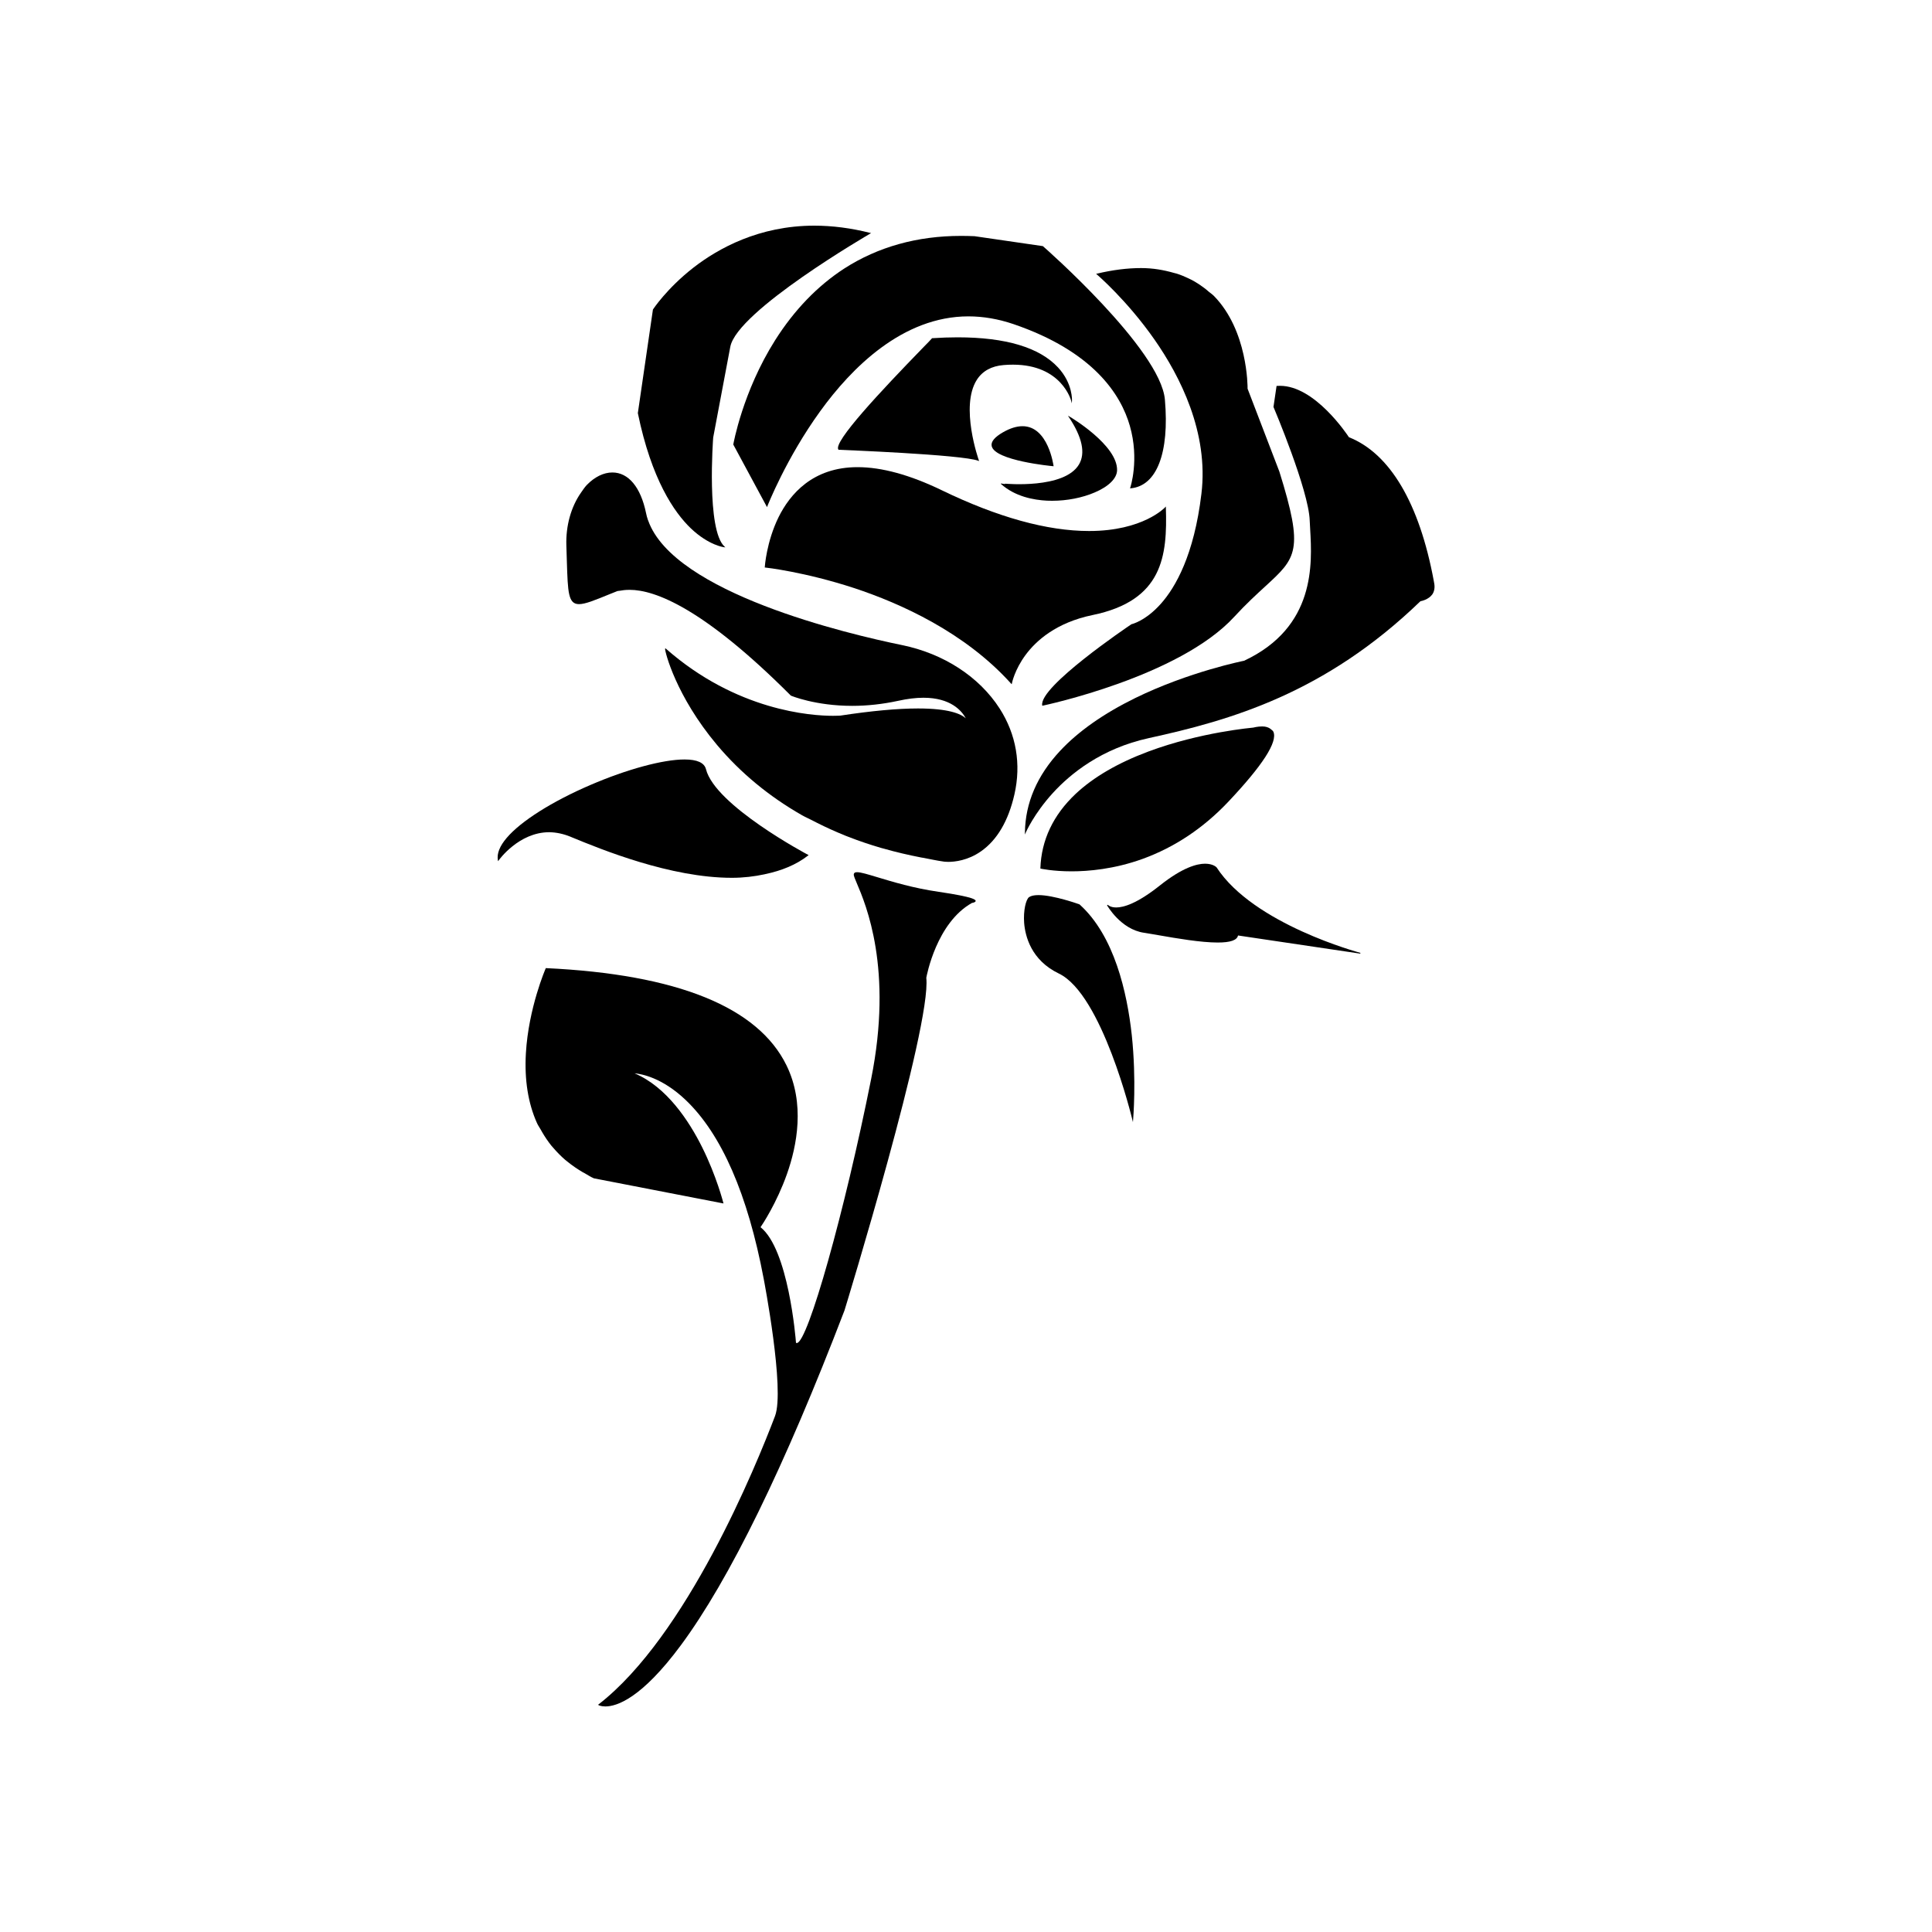 <?xml version="1.0" ?><!DOCTYPE svg  PUBLIC '-//W3C//DTD SVG 1.1//EN'  'http://www.w3.org/Graphics/SVG/1.1/DTD/svg11.dtd'><svg enable-background="new 0 0 2000 2000" id="Layer_1" version="1.1" viewBox="0 0 2000 2000" xml:space="preserve" xmlns="http://www.w3.org/2000/svg" xmlns:xlink="http://www.w3.org/1999/xlink"><g><path d="M971.7,923.2c-26.3-3.8-47.8-10.4-63.4-15.1c-10-3-17.1-5.2-21-5.2c-1.5,0-2.5,0.3-3,1c-0.4,0.5-0.6,1.3-0.4,2.3   c0.3,1.5,1.4,4.2,3.1,8.2c9.3,21.9,37.7,88.4,14.8,202.6c-27.5,137.7-65.6,272.8-76.9,273.3c-0.1,0-0.1,0-0.2,0   c-0.2,0-0.5-0.1-0.7-0.3c-0.3-4.4-7.8-96.7-36.7-119.6c2-2.9,16.7-25,27.3-54.9c10.5-29.6,18.9-73.1-0.4-112.6   c-29.5-60.4-113.2-94.3-248.9-100.7l-0.3,0l-0.1,0.3c-0.2,0.4-17.8,41-20.5,87.8c-1.6,27.5,2.3,51.8,11.4,72.1   c1.1,2.6,2.8,4.8,4.1,7.2c0.5,0.9,1,1.7,1.4,2.5c2.8,4.8,5.9,9.4,9.4,13.8c0.7,0.9,1.4,1.7,2.2,2.5c3.7,4.3,7.7,8.4,12.1,12.2   c0.8,0.7,1.6,1.3,2.5,2c4.9,4,10.2,7.6,15.8,10.9c0.6,0.4,1.2,0.7,1.9,1c3.2,1.8,6.1,3.8,9.6,5.3l133.5,25.9l0.7,0.1l-0.2-0.6   c-0.1-0.3-7-27.6-22-57.7c-13.6-27.2-36.6-62.3-69.9-76.4c6.9,0.6,28.3,4.2,52.9,27.6c37.1,35.3,64.3,97.7,80.8,185.2   c0.2,1.1,22.1,114.7,11.7,142c-19.8,52.1-91.5,227.8-182.7,298.5l-0.5,0.4l0.5,0.3c0.1,0.1,2.4,1.4,7.1,1.4c0,0,0,0,0,0   c11.7,0,37.3-8.2,78.1-63.3c50.3-68,107.3-184.6,169.4-346.6c0.9-2.9,90.2-294.2,84.7-344.4c0.4-2.1,10.5-56.9,47.3-77.5   c1-0.1,3.8-0.7,3.8-2.1C1009.8,931.6,1009.8,928.8,971.7,923.2z M884.9,904.6c0,0,0-0.1,0-0.2c0,0,0,0,0.1,0   C884.9,904.4,884.9,904.5,884.9,904.6z"/><path d="M1117.6,936.3l-0.1-0.1c-0.3-0.1-26.6-9.6-42.5-9.6c-4.4,0-7.6,0.7-9.7,2.1c-3.2,2.2-6.1,13.8-5.1,26.8   c1.1,13.6,7.2,38.5,35.9,52.3c44.8,21.4,75.8,150,76.1,151.3l0.6,2.5l0.2-2.5c0-0.4,3.6-40.5-1.4-87.7   C1166.8,1027.7,1153.7,968.8,1117.6,936.3z"/><path d="M1259.4,897.9c-0.2-0.2-3.6-3.8-11.9-3.8c-8.4,0-23.3,3.9-46.5,22.3c-23.8,19-37.9,23-45.5,23c-6.4,0-8.7-2.8-8.8-2.8   l-0.7,0.5c0.1,0.2,14.1,25,38.3,28.5c4,0.6,9.4,1.5,15.5,2.6c18.3,3.2,43.3,7.5,60.8,7.5c13.1,0,20-2.4,21-7.3l126.5,18.8l0.2-0.8   C1407.3,986.1,1297.7,956.9,1259.4,897.9z"/><path d="M1182.9,889.1c33-12,62.8-31.8,88.6-59.1c35.5-37.6,51.3-62,46.7-72.5c-0.5-1.1-1.6-1.8-2.6-2.6c-0.2-0.1-0.3-0.3-0.4-0.4   c-2.1-1.5-4.7-2.5-8.6-2.5c-4.8,0-9.2,1.2-9.2,1.2c-0.5,0.1-54.5,4.6-108.4,24.7c-31.7,11.8-57.1,26.6-75.6,44   c-23.1,21.8-35.4,47.7-36.4,76.9l0,0.3l0.3,0.1c0.1,0,12.5,2.8,32,2.8C1126.6,902,1153.3,899.8,1182.9,889.1z"/><path d="M590.4,866.1l1.4,0.6c30.6,12.6,102.2,42,165.8,42c12.2,0,23.3-1.4,33.7-3.6c0.3-0.1,0.5-0.1,0.8-0.2   c17.2-3.6,32.3-9.8,44.5-19.3l0.5-0.4l-0.6-0.3c-1-0.5-96.3-51.1-105.7-88.7c-1.7-6.6-9.1-10-22.2-10c-22.2,0-59.6,10.1-97.4,26.4   c-39.6,17-72,37.5-86.6,54.7c-7.3,8.5-10.4,16.3-9.2,23.2l0.2,1l0.6-0.8c0.2-0.3,20.7-29.2,52.4-29.2   C575.6,861.6,583,863.1,590.4,866.1z"/><path d="M1484.7,603.9c-0.2-0.7-0.3-1.7-0.5-2.8c-14.9-80.2-45.3-131.6-87.8-148.5c-1.8-2.7-35.2-53.2-71.3-53.2   c-1.1,0-2.2,0.1-3.3,0.1l-0.3,0l-3.2,21.8l0,0.1l0.1,0.1c0.4,0.9,36.3,85.8,37.4,117.2c0.1,2.8,0.3,6,0.5,9.4   c2,35.3,5.8,101.1-68.4,135.9c-0.5,0.1-56.9,11.3-112.7,38.6c-32.8,16.1-59,34.5-77.9,54.8c-23.7,25.4-35.9,53.8-36.3,84.4l0,2.1   l0.8-1.9c0.1-0.2,8.4-19.5,28.2-41.2c18.3-20,50.3-46,99.2-56.7c84.1-18.4,182.1-46,281.2-141.7c1.1-0.2,8.5-1.7,12.4-7.2   C1484.8,612.1,1485.5,608.3,1484.7,603.9z"/><path d="M933.8,667.8c-56.1-11.5-236.2-53.9-262.8-128.9c-0.1-0.2-0.2-0.5-0.3-0.7c-0.8-2.3-1.4-4.6-1.9-7   c-5.5-26.8-18.2-42.1-34.9-42.1c-9,0-18.4,4.6-26.5,13c-2.3,2.4-4.1,5.3-6.1,8.1c0,0,0,0,0,0c-10.1,14.5-15.7,34-15,54.6   c0.2,5.9,0.4,11.3,0.5,16.2c1,32.3,1.4,44.4,12.6,44.4c6.4,0,16-3.9,31.9-10.4c2.5-1,5.2-2.1,8-3.2c0.1,0,0.2,0,0.2,0   c0.5,0,1.3-0.1,2.4-0.3c2.1-0.4,5.3-0.9,9.9-0.9c26.3,0,76.5,19,166.8,109.4l0.1,0.1c0.2,0.1,25.2,10.6,63.5,10.6   c15.8,0,31.7-1.8,47.5-5.2c9.5-2.1,18.3-3.2,26.2-3.2c28,0,39.5,13.2,43.9,21.3c-5-4.6-17.6-10.2-49.5-10.2   c-21.2,0-48.3,2.5-80.4,7.4c0,0-2.8,0.2-7.7,0.2c-22.1,0-99.7-5-173.1-69.7l-0.2-0.1H689c-0.1,0-0.4,0-0.5,0.5   c-0.2,2.8,11.1,48.7,53.8,99.5c24.3,28.9,53.9,53.3,87.9,72.7c3.7,2.1,7.8,3.8,11.7,5.9c1.3,0.7,2.6,1.3,3.9,2   c9.5,4.8,19.3,9.2,29.4,13.3c1,0.4,2.1,0.8,3.1,1.2c11,4.3,22.3,8.1,33.9,11.5c0.9,0.3,1.8,0.5,2.7,0.7c12.5,3.6,25.5,6.6,38.8,9.2   c0.6,0.1,1.2,0.2,1.9,0.3c7.1,1.3,14,2.9,21.3,3.9c0.1,0,1.8,0.3,4.7,0.3c6.8,0,20.3-1.4,33.9-10.9c16.6-11.6,28.3-31.3,34.6-58.8   c7.2-31.5,1.9-62.3-15.3-89.1C1013.6,700.5,976.8,676.6,933.8,667.8z"/><path d="M806,535.3c-12.6,25.6-14.3,51.5-14.3,51.8l0,0.4l0.4,0c0.4,0,41,4.5,92.5,21.4c47.4,15.7,114.1,45.5,162.1,98.8l0.6,0.6   l0.2-0.8c0-0.1,2.7-14.1,14.3-29.7c10.7-14.4,31.4-33.3,69.2-41.1c72.9-15,77.5-61.3,75.9-111.4l0-1l-0.7,0.8   c-0.2,0.2-22.8,24.6-78.8,24.6c-43.3,0-94.7-14.2-152.7-42.3c-32.7-15.8-61.9-23.8-86.8-23.8C841.3,483.5,817.7,511.7,806,535.3z"/><path d="M1195.1,351.5c26.4,37.8,56.3,96.2,48.6,159.7c-7.6,63.5-26.9,96.8-41.8,113.6c-16.1,18.2-30.5,21.4-30.7,21.4l-0.1,0.1   c-3.9,2.6-95.8,64.7-92.2,83.9l0.1,0.4l0.4-0.1c1.4-0.3,141.1-29.7,198.3-92c12.4-13.5,23.3-23.4,32-31.4   c32.5-29.8,40.3-36.9,14.7-118.9l-32.9-85.8c0-2.5,0.2-60.3-34.9-96.1c-1.7-1.7-3.7-3-5.5-4.5c-1.4-1.3-2.9-2.5-4.5-3.7   c-3.4-2.6-7-5-10.7-7.1c-1.7-1-3.5-1.8-5.3-2.7c-3.9-1.9-8-3.6-12.3-5c-1-0.3-2.1-0.5-3.1-0.8c-10.5-3-21.6-5-34-5   c-14,0-29.4,1.9-45.7,5.8l-0.8,0.2l0.6,0.5C1135.7,284.3,1166.5,310.6,1195.1,351.5z"/><path d="M749.7,566.5l1.2,0.1l-0.9-0.8c-18.9-17.3-11.8-112-11.7-112.9c0,0,10.6-56,17.7-93.9c7-37.2,143.6-116.4,144.9-117.2   l0.9-0.5l-1-0.2c-19.7-5-39.1-7.5-57.9-7.5c-57.1,0-99.5,23.6-125,43.4c-27.6,21.5-41.9,43.2-42,43.5l-15.6,107.1v0.1   c14.1,68.6,37.6,102.7,54.8,119.2C733.9,564.8,749.6,566.5,749.7,566.5z"/><path d="M802.4,352.2c-33.7,53.3-43.2,107.4-43.3,107.9l0,0.1l34.5,64l0.4,0.8l0.3-0.8c0.2-0.5,19.5-49.8,54.7-98.4   c32.4-44.9,85.4-98.3,153.5-98.3c15.3,0,31,2.7,46.6,8c82.8,28.3,111.2,72.9,120.5,105.3c10.1,35.1,0.5,63.9,0.4,64.2l-0.2,0.6   l0.6-0.1c27-2.3,40.3-36.6,35.5-91.8c-4.5-52.1-125-157.8-126.2-158.8l-0.1-0.1l-70.8-10.3c-4.7-0.2-9.4-0.3-14-0.3   c-45.4,0-86,11.4-120.7,33.7C846.3,295.9,822.2,320.9,802.4,352.2z"/><path d="M991.3,349.2c-8.3,0-17.1,0.3-26.2,0.9l-0.2,0l-0.1,0.1c-0.8,1-4.2,4.5-9.4,9.8c-43.7,45-93.2,97.7-87.5,105.4l0.1,0.2h0.2   c1.3,0.1,127.7,4.9,144.6,11.4l0.8,0.3l-0.3-0.8c-0.2-0.5-19.7-55.7-2.1-83.3c5.8-9.1,15.2-14.3,27.8-15.3c3.3-0.3,6.5-0.4,9.6-0.4   c50.5,0,60.2,37.1,60.3,37.5l0.6,2.5l0.2-2.6c0-0.2,1.1-17.7-14.4-34.5C1076.1,359.7,1041.1,349.2,991.3,349.2z"/><path d="M1090.7,482.6l-0.1-0.5c-0.1-0.4-5.5-40.9-32.1-40.9c-6.1,0-12.9,2.1-20.2,6.3c-8.7,5-12.7,9.8-11.7,14.3   c3.3,15,61.2,20.6,63.6,20.8L1090.7,482.6z"/><path d="M1083.9,518.3c1.8,0.1,3.6,0.1,5.4,0.1c15.3,0,31.1-3.1,43.9-8.6c14.6-6.2,23-14.6,23.2-23c0.5-25.8-47.2-54.4-49.3-55.6   l-1.6-0.9l1,1.5c13.9,20.9,17.4,37.4,10.4,49.1c-15.3,25.5-75.9,19.8-76.5,19.8l0,0.4l-3.1-0.4c-0.2-0.2-0.4-0.3-0.6-0.4l-0.3,0.3   h0l0,0l-0.3,0.3C1050.7,514.1,1070.1,517.6,1083.9,518.3z"/></g></svg>